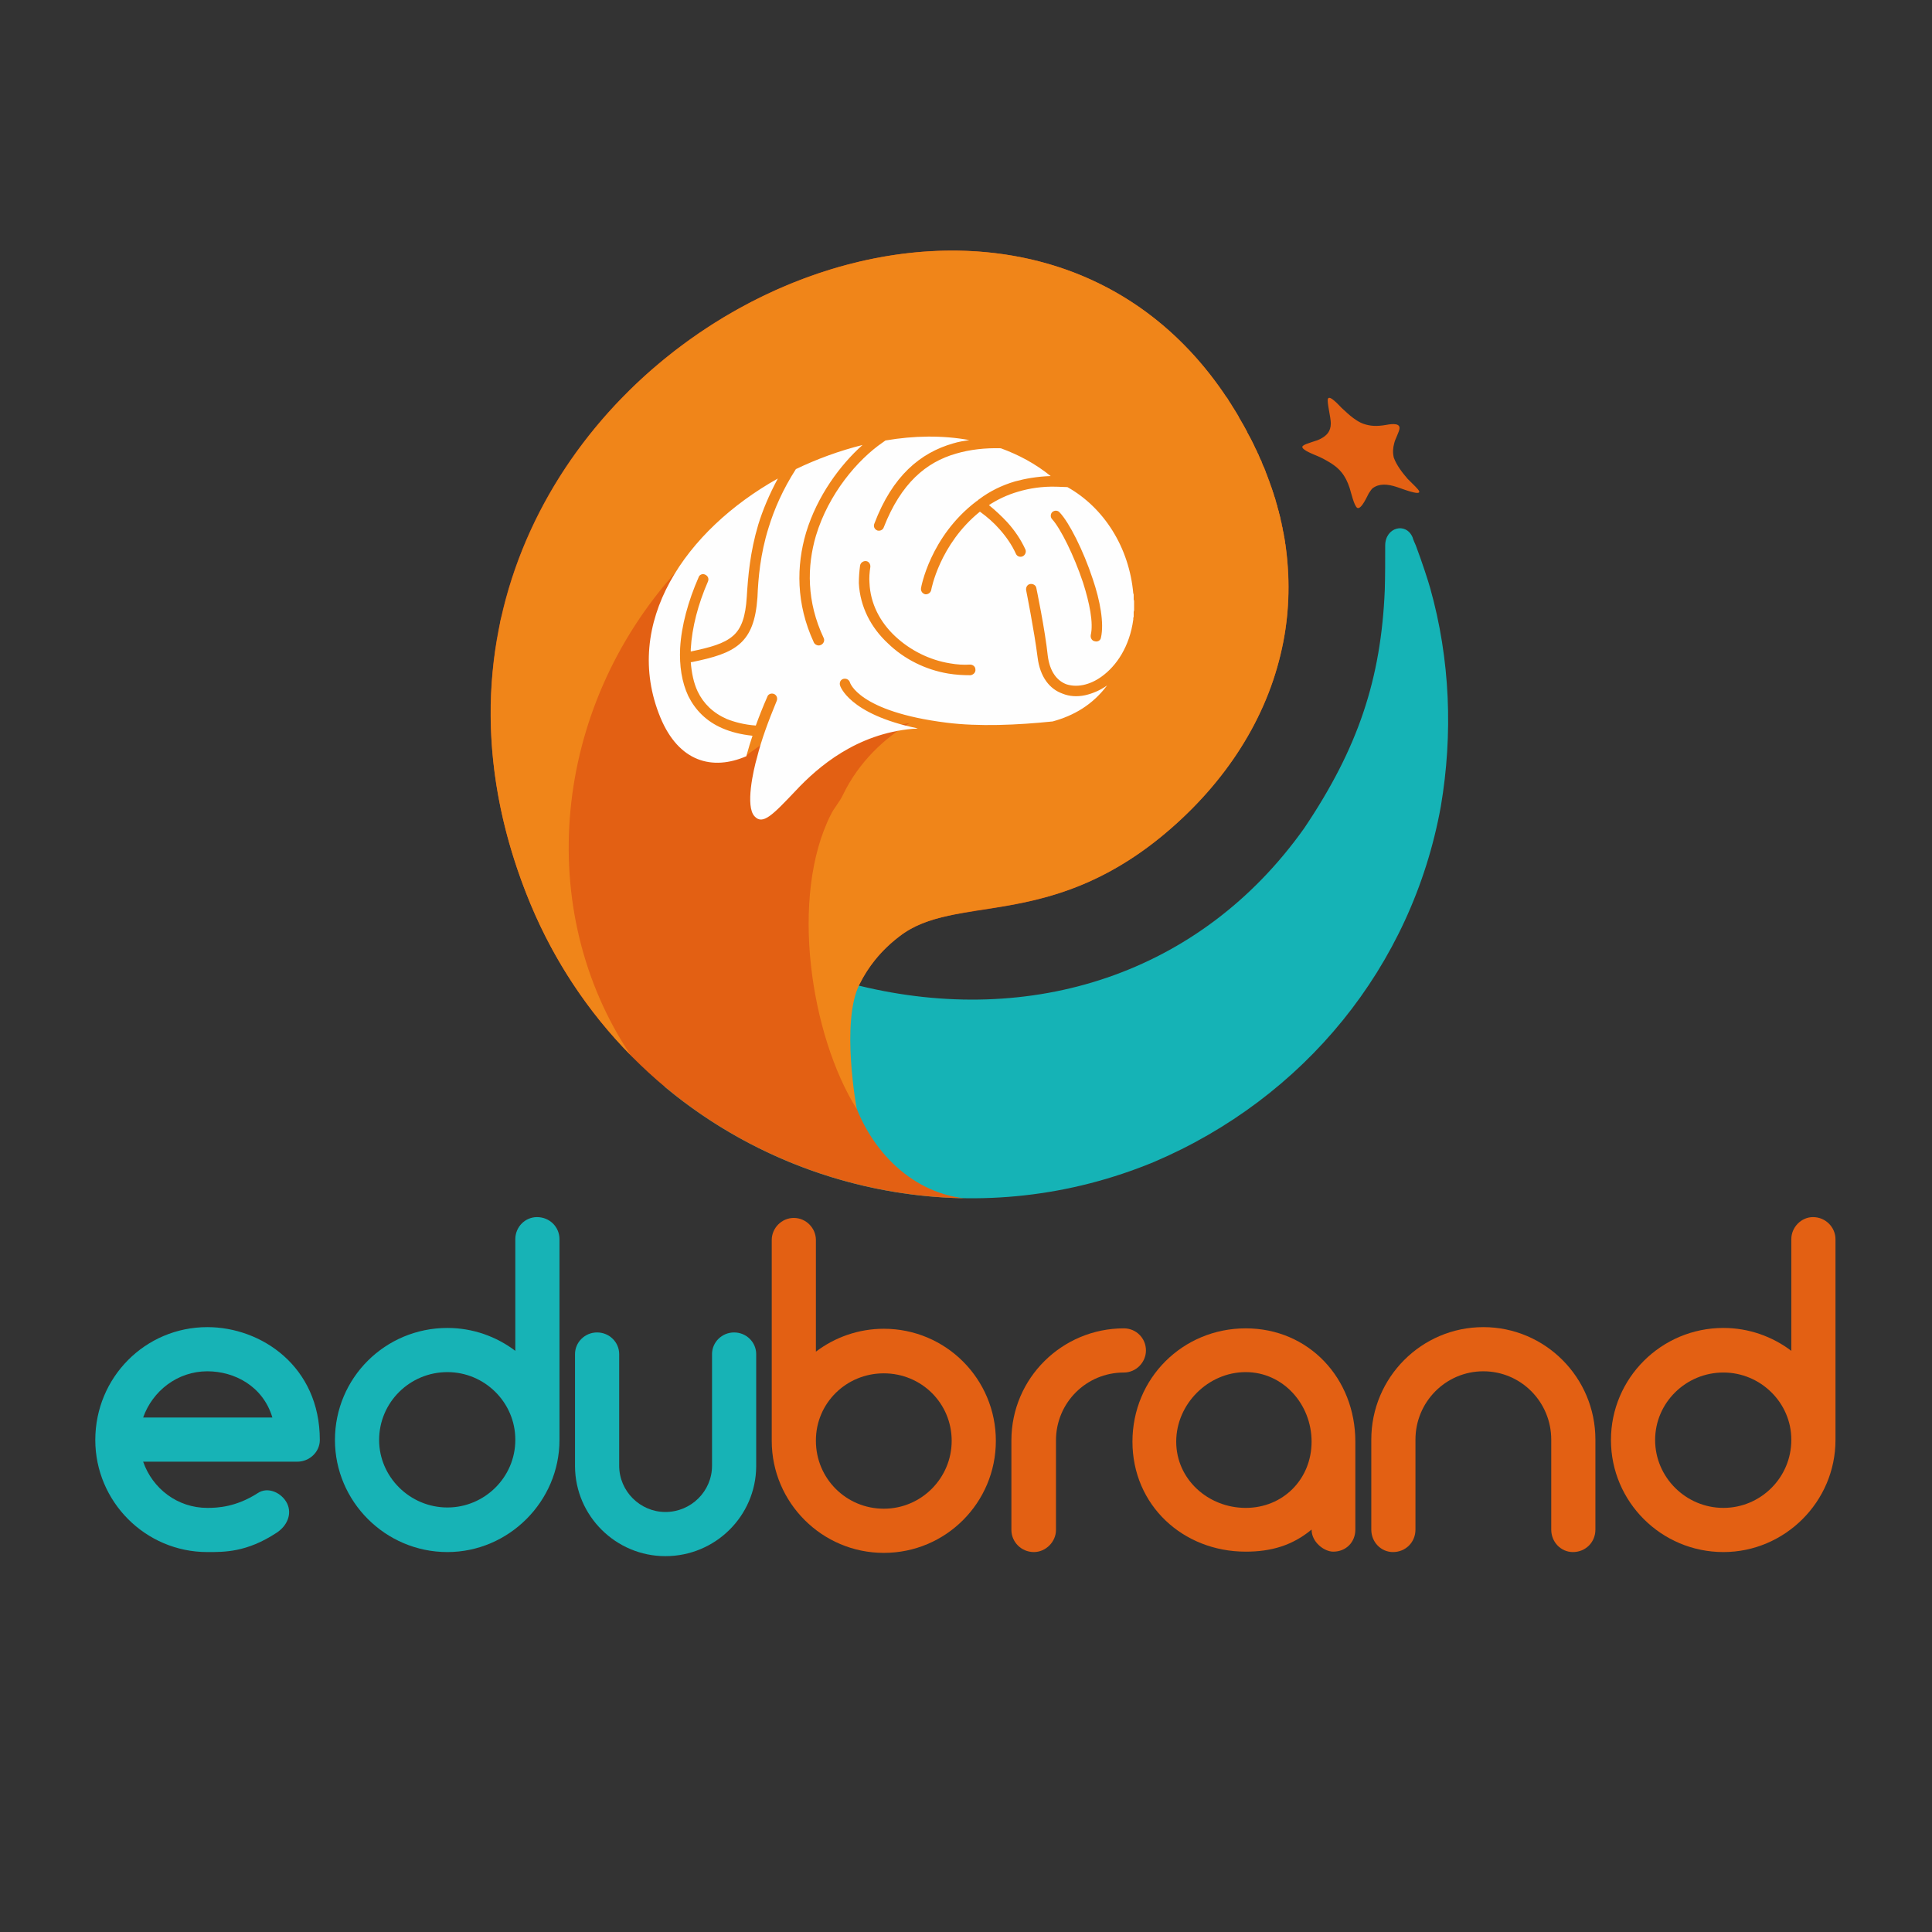 <?xml version="1.0" encoding="UTF-8"?>
<!DOCTYPE svg PUBLIC "-//W3C//DTD SVG 1.1//EN" "http://www.w3.org/Graphics/SVG/1.1/DTD/svg11.dtd">
<!-- Creator: CorelDRAW X8 -->
<svg xmlns="http://www.w3.org/2000/svg" xml:space="preserve" width="4724px" height="4724px" version="1.1" style="shape-rendering:geometricPrecision; text-rendering:geometricPrecision; image-rendering:optimizeQuality; fill-rule:evenodd; clip-rule:evenodd"
viewBox="0 0 4724 4724"
 xmlns:xlink="http://www.w3.org/1999/xlink">
 <rect x="0" y="0" width="4724" height="4724" fill="#333333" stroke="none"/>
 <defs>
  <style type="text/css">
   <![CDATA[
    .fil3 {fill:#FEFEFE}
    .fil2 {fill:#F08519}
    .fil0 {fill:#15B3B6}
    .fil1 {fill:#E36013}
    .fil4 {fill:#17B3B6;fill-rule:nonzero}
    .fil6 {fill:#E36013;fill-rule:nonzero}
    .fil5 {fill:#E36013;fill-rule:nonzero}
   ]]>
  </style>
 </defs>
 <g id="Layer_x0020_1">
  <g id="_1853007316480">
   <path class="fil0" d="M2822 2841c-415,172 -874,86 -1197,-184 104,-137 147,-329 475,-247 421,103 835,-27 1089,-385 132,-196 188,-365 197,-583 1,-34 1,-71 1,-108 0,-45 51,-58 67,-20 2,7 5,13 8,20 16,43 30,86 35,104 49,174 56,357 26,534 -71,392 -335,713 -701,869z"/>
   <path class="fil1" d="M3070 1097c84,175 99,347 61,504 -41,172 -146,326 -293,446 -279,227 -504,139 -638,242 -257,196 -112,611 158,641 -295,-5 -580,-122 -792,-326 -113,-108 -205,-241 -269,-394 -530,-1277 1252,-2208 1773,-1113z"/>
   <path class="fil2" d="M3070 1097c1,2 3,5 4,8l0 0c1,3 2,5 4,8l0 1c1,2 2,5 3,7l0 1c2,2 3,5 4,7l0 1c1,3 2,5 3,8l0 0c1,2 3,5 4,8l0 1c1,2 2,4 3,7l0 1c1,2 2,5 3,7l0 1c1,2 2,5 3,7l0 1c1,2 2,5 3,7l0 1c1,3 2,5 3,8l0 1c1,2 2,4 3,7l0 1c1,2 2,4 2,7l1 1c1,2 1,4 2,7l0 1c1,2 2,5 3,7l0 1c1,2 1,5 2,7l0 1c1,3 2,5 2,7l1 1c0,3 1,5 1,7l1 1c0,3 1,5 2,7l0 1c0,3 1,5 2,7l0 2c1,2 1,4 2,6l0 2c0,2 1,4 1,6l1 2c0,2 1,4 1,6l0 2c1,2 1,4 2,6l0 2c0,2 1,4 1,6l1 2c0,2 1,4 1,6l0 2c1,2 1,4 1,6l1 2c0,2 0,4 1,6l0 2c0,2 0,4 1,6 13,94 9,184 -12,270 -41,172 -146,326 -293,446 -176,143 -331,161 -455,180l0 0 0 0c-72,12 -134,24 -183,62 -48,36 -78,77 -98,117 -47,92 -7,306 -7,306 -113,-180 -165,-520 -63,-721 8,-16 21,-30 29,-47 40,-83 103,-139 163,-176 -92,17 -267,49 -267,49l-57 -24 -75 54c0,0 -109,4 -131,-9 -21,-12 -53,-134 -60,-153 -7,-19 30,-177 30,-177l37 -123c151,-178 100,-142 -25,-12 -7,8 -14,15 -21,23 -306,338 -350,830 -113,1184 -102,-104 -186,-228 -245,-370 -94,-227 -115,-443 -83,-638l0 0c3,-17 6,-33 9,-49l0 -1c1,-5 2,-10 4,-16l0 0c185,-813 1290,-1238 1765,-545l0 0c3,5 6,9 10,14 2,4 5,9 8,13 5,9 11,17 16,26 2,3 3,5 4,8 7,11 13,22 19,33l1 3c7,12 14,25 20,39z"/>
   <path class="fil3" d="M2573 1270c-5,-5 -5,-13 0,-18 6,-5 14,-4 18,1 23,24 58,93 81,163 18,53 28,108 20,143 -1,7 -8,11 -15,9 -7,-1 -11,-8 -10,-15 7,-30 -3,-79 -19,-129 -22,-66 -55,-132 -75,-154zm-728 726c20,22 44,-3 100,-62 56,-60 150,-140 287,-152 4,0 8,0 12,-1 -170,-35 -190,-105 -190,-105 -2,-7 1,-14 8,-16 7,-2 14,2 16,8 0,1 21,72 236,99 79,10 173,6 260,-3 51,-14 97,-40 133,-88 -17,12 -36,20 -54,24 -19,4 -38,3 -55,-4 -31,-11 -55,-40 -61,-89 -8,-64 -28,-164 -28,-164 -1,-7 3,-14 10,-15 7,-1 14,3 15,10 0,0 21,100 28,166 5,38 22,60 45,69 12,4 26,5 41,2 15,-3 31,-10 46,-21 36,-26 68,-73 77,-139l0 -3 0 0 0 -1 1 -3 0 -2 0 -3 0 -2 0 -4 0 -1 1 -4 0 -1 0 -4 0 0 0 -1 0 0 0 -4 0 -1c0,-1 0,-3 0,-4l0 -1 0 0c0,-2 0,-3 0,-5l0 0 0 0c0,-2 0,-3 -1,-5l0 0 0 0c0,-2 0,-3 0,-5l0 0c0,-2 0,-4 0,-5l0 0 0 -1c0,-1 0,-3 -1,-4 -10,-113 -72,-210 -161,-260 -9,0 -17,-1 -27,-1 -35,-1 -66,4 -93,12 -28,8 -52,20 -72,33 16,13 31,27 45,42 18,20 33,42 44,66 3,6 0,14 -6,17 -6,3 -14,1 -17,-6 -10,-22 -24,-42 -40,-60 -14,-16 -30,-30 -48,-43 -99,80 -119,191 -119,191 -1,7 -8,12 -15,11 -7,-2 -11,-8 -10,-15 0,-1 22,-126 135,-212 0,0 1,-1 2,-1 2,-2 4,-4 6,-5 24,-18 53,-33 87,-43 26,-7 55,-12 87,-13 -37,-30 -78,-52 -122,-68 -38,-1 -75,3 -109,13 -74,21 -135,73 -177,180 -2,7 -10,10 -16,8 -7,-3 -10,-10 -7,-17 44,-116 112,-173 193,-196 13,-4 26,-6 39,-8 -66,-12 -135,-11 -205,1l-7 5c-61,42 -132,125 -163,228 -22,75 -23,161 19,250 3,6 0,14 -7,17 -6,3 -14,0 -17,-6 -44,-95 -43,-188 -19,-269 27,-89 83,-165 138,-214 -56,14 -111,34 -163,59 -32,50 -53,98 -67,144 -20,64 -25,122 -27,170 -4,56 -17,90 -43,113 -26,23 -64,34 -118,45 -1,0 -1,0 -2,0 2,26 7,51 17,72 14,29 37,52 71,67 20,8 44,14 71,16 8,-22 17,-45 28,-70 2,-7 10,-10 17,-7 6,3 9,10 6,17 -21,51 -37,94 -48,138 -9,31 -29,120 -6,144zm57 -826c-225,126 -383,353 -287,585 45,108 127,130 210,94l1 -4c4,-15 9,-31 14,-46 -28,-3 -52,-9 -73,-18 -40,-17 -67,-45 -84,-79 -16,-34 -22,-74 -20,-117 3,-55 20,-116 45,-173 2,-7 10,-10 16,-7 7,3 10,10 7,17 -24,55 -39,112 -42,165 0,2 0,4 0,6 48,-10 81,-19 103,-38 21,-18 31,-47 34,-96 3,-49 8,-109 28,-176 11,-36 27,-74 48,-113zm201 213c1,-7 8,-12 15,-11 7,1 11,8 10,15 -2,13 -3,26 -2,38 2,51 26,96 62,130 37,35 85,59 135,67 17,3 33,4 49,3 7,0 13,5 13,12 1,7 -5,13 -12,14 -18,0 -36,-1 -54,-4 -55,-9 -108,-35 -148,-74 -41,-38 -68,-89 -71,-147 0,-14 1,-28 3,-43z"/>
   <path class="fil1" d="M3408 1119c7,19 21,37 34,52 14,14 26,25 28,30 5,13 -47,-8 -54,-10 -24,-8 -44,-9 -60,3 -4,4 -6,8 -9,12 -4,7 -18,40 -28,36 -8,-4 -16,-40 -19,-49 -10,-30 -24,-49 -55,-66 -10,-6 -21,-11 -31,-15 -7,-3 -37,-15 -28,-22 7,-6 32,-11 43,-17 15,-8 25,-18 25,-38 0,-15 -10,-52 -7,-60 4,-10 27,16 33,22 21,20 37,33 53,39 17,6 33,7 56,3 6,-1 34,-7 33,8 0,8 -11,27 -13,37 -3,11 -4,22 -1,35z"/>
  </g>
  <g id="_1853007311776">
   <path class="fil4" d="M507 3245c-152,0 -274,123 -274,276 0,150 122,274 274,274 41,0 96,1 169,-47 25,-16 39,-45 26,-72 -13,-26 -47,-42 -72,-25 -53,34 -98,36 -123,36 -73,0 -134,-47 -157,-113l377 0c30,0 55,-24 55,-53 0,-180 -143,-276 -275,-276zm0 108c66,0 136,36 159,113l-316 0c23,-65 84,-113 157,-113z"/>
   <path class="fil4" d="M1094 3247c-152,0 -275,122 -275,274 0,150 123,274 275,274 150,0 274,-124 274,-274 0,0 0,-1 0,-1l0 -490c0,-30 -24,-54 -55,-54 -29,0 -53,24 -53,54l0 273c-46,-35 -104,-56 -166,-56zm0 439c-92,0 -167,-75 -167,-165 0,-92 75,-166 167,-166 91,0 166,74 166,165l0 1c0,0 0,0 0,0 0,91 -75,165 -166,165z"/>
   <path class="fil4" d="M1795 3258c-30,0 -54,24 -54,53l0 273c0,62 -51,113 -114,113 -62,0 -113,-51 -113,-113l0 -273c0,-29 -24,-53 -54,-53 -30,0 -54,24 -54,53l0 274c0,0 0,1 0,1 1,121 100,219 221,219 122,0 221,-98 222,-219 0,0 0,-1 0,-1l0 -274c0,-29 -24,-53 -54,-53z"/>
   <path class="fil5" d="M2161 3249c152,0 274,123 274,274 0,151 -122,274 -274,274 -151,0 -274,-123 -274,-274 0,0 0,-1 0,-1l0 -490c0,-29 24,-54 54,-54 30,0 54,25 54,54l0 273c46,-35 104,-56 166,-56zm0 440c92,0 166,-75 166,-166 0,-92 -74,-165 -166,-165 -92,0 -166,73 -166,164l0 1c0,0 0,0 0,0 0,92 74,166 166,166z"/>
   <path class="fil6" d="M2748 3248c-151,0 -275,122 -275,274l0 219c0,29 24,54 55,54 29,0 54,-25 54,-54l0 -219c0,-92 74,-166 166,-166 30,0 54,-25 54,-54 0,-30 -24,-54 -54,-54z"/>
   <path class="fil6" d="M3046 3248c-154,0 -277,122 -277,277 0,155 123,269 277,269 62,0 114,-15 161,-54l0 0c0,31 31,54 53,54 31,0 54,-23 54,-54l0 -215c0,-155 -114,-277 -268,-277zm0 439c-92,0 -170,-70 -170,-162 0,-92 78,-170 170,-170 91,0 161,78 161,170 0,92 -70,162 -161,162z"/>
   <path class="fil6" d="M3627 3245c-151,0 -274,123 -274,275l0 220c0,31 24,55 53,55 31,0 55,-24 55,-55l0 -220c0,-92 74,-167 166,-167 92,0 166,75 166,167l0 220c0,31 24,55 53,55 31,0 55,-24 55,-55l0 -220c0,-152 -123,-275 -274,-275z"/>
   <path class="fil6" d="M4214 3247c-152,0 -275,123 -275,274 0,151 123,274 275,274 150,0 274,-123 274,-274 0,0 0,-1 0,-1l0 -490c0,-29 -24,-54 -55,-54 -29,0 -53,25 -53,54l0 273c-46,-35 -104,-56 -166,-56zm0 440c-92,0 -167,-75 -167,-166 0,-91 75,-165 167,-165 91,0 166,74 166,164l0 1c0,0 0,0 0,0 0,92 -75,166 -166,166z"/>
  </g>
 </g>
</svg>
